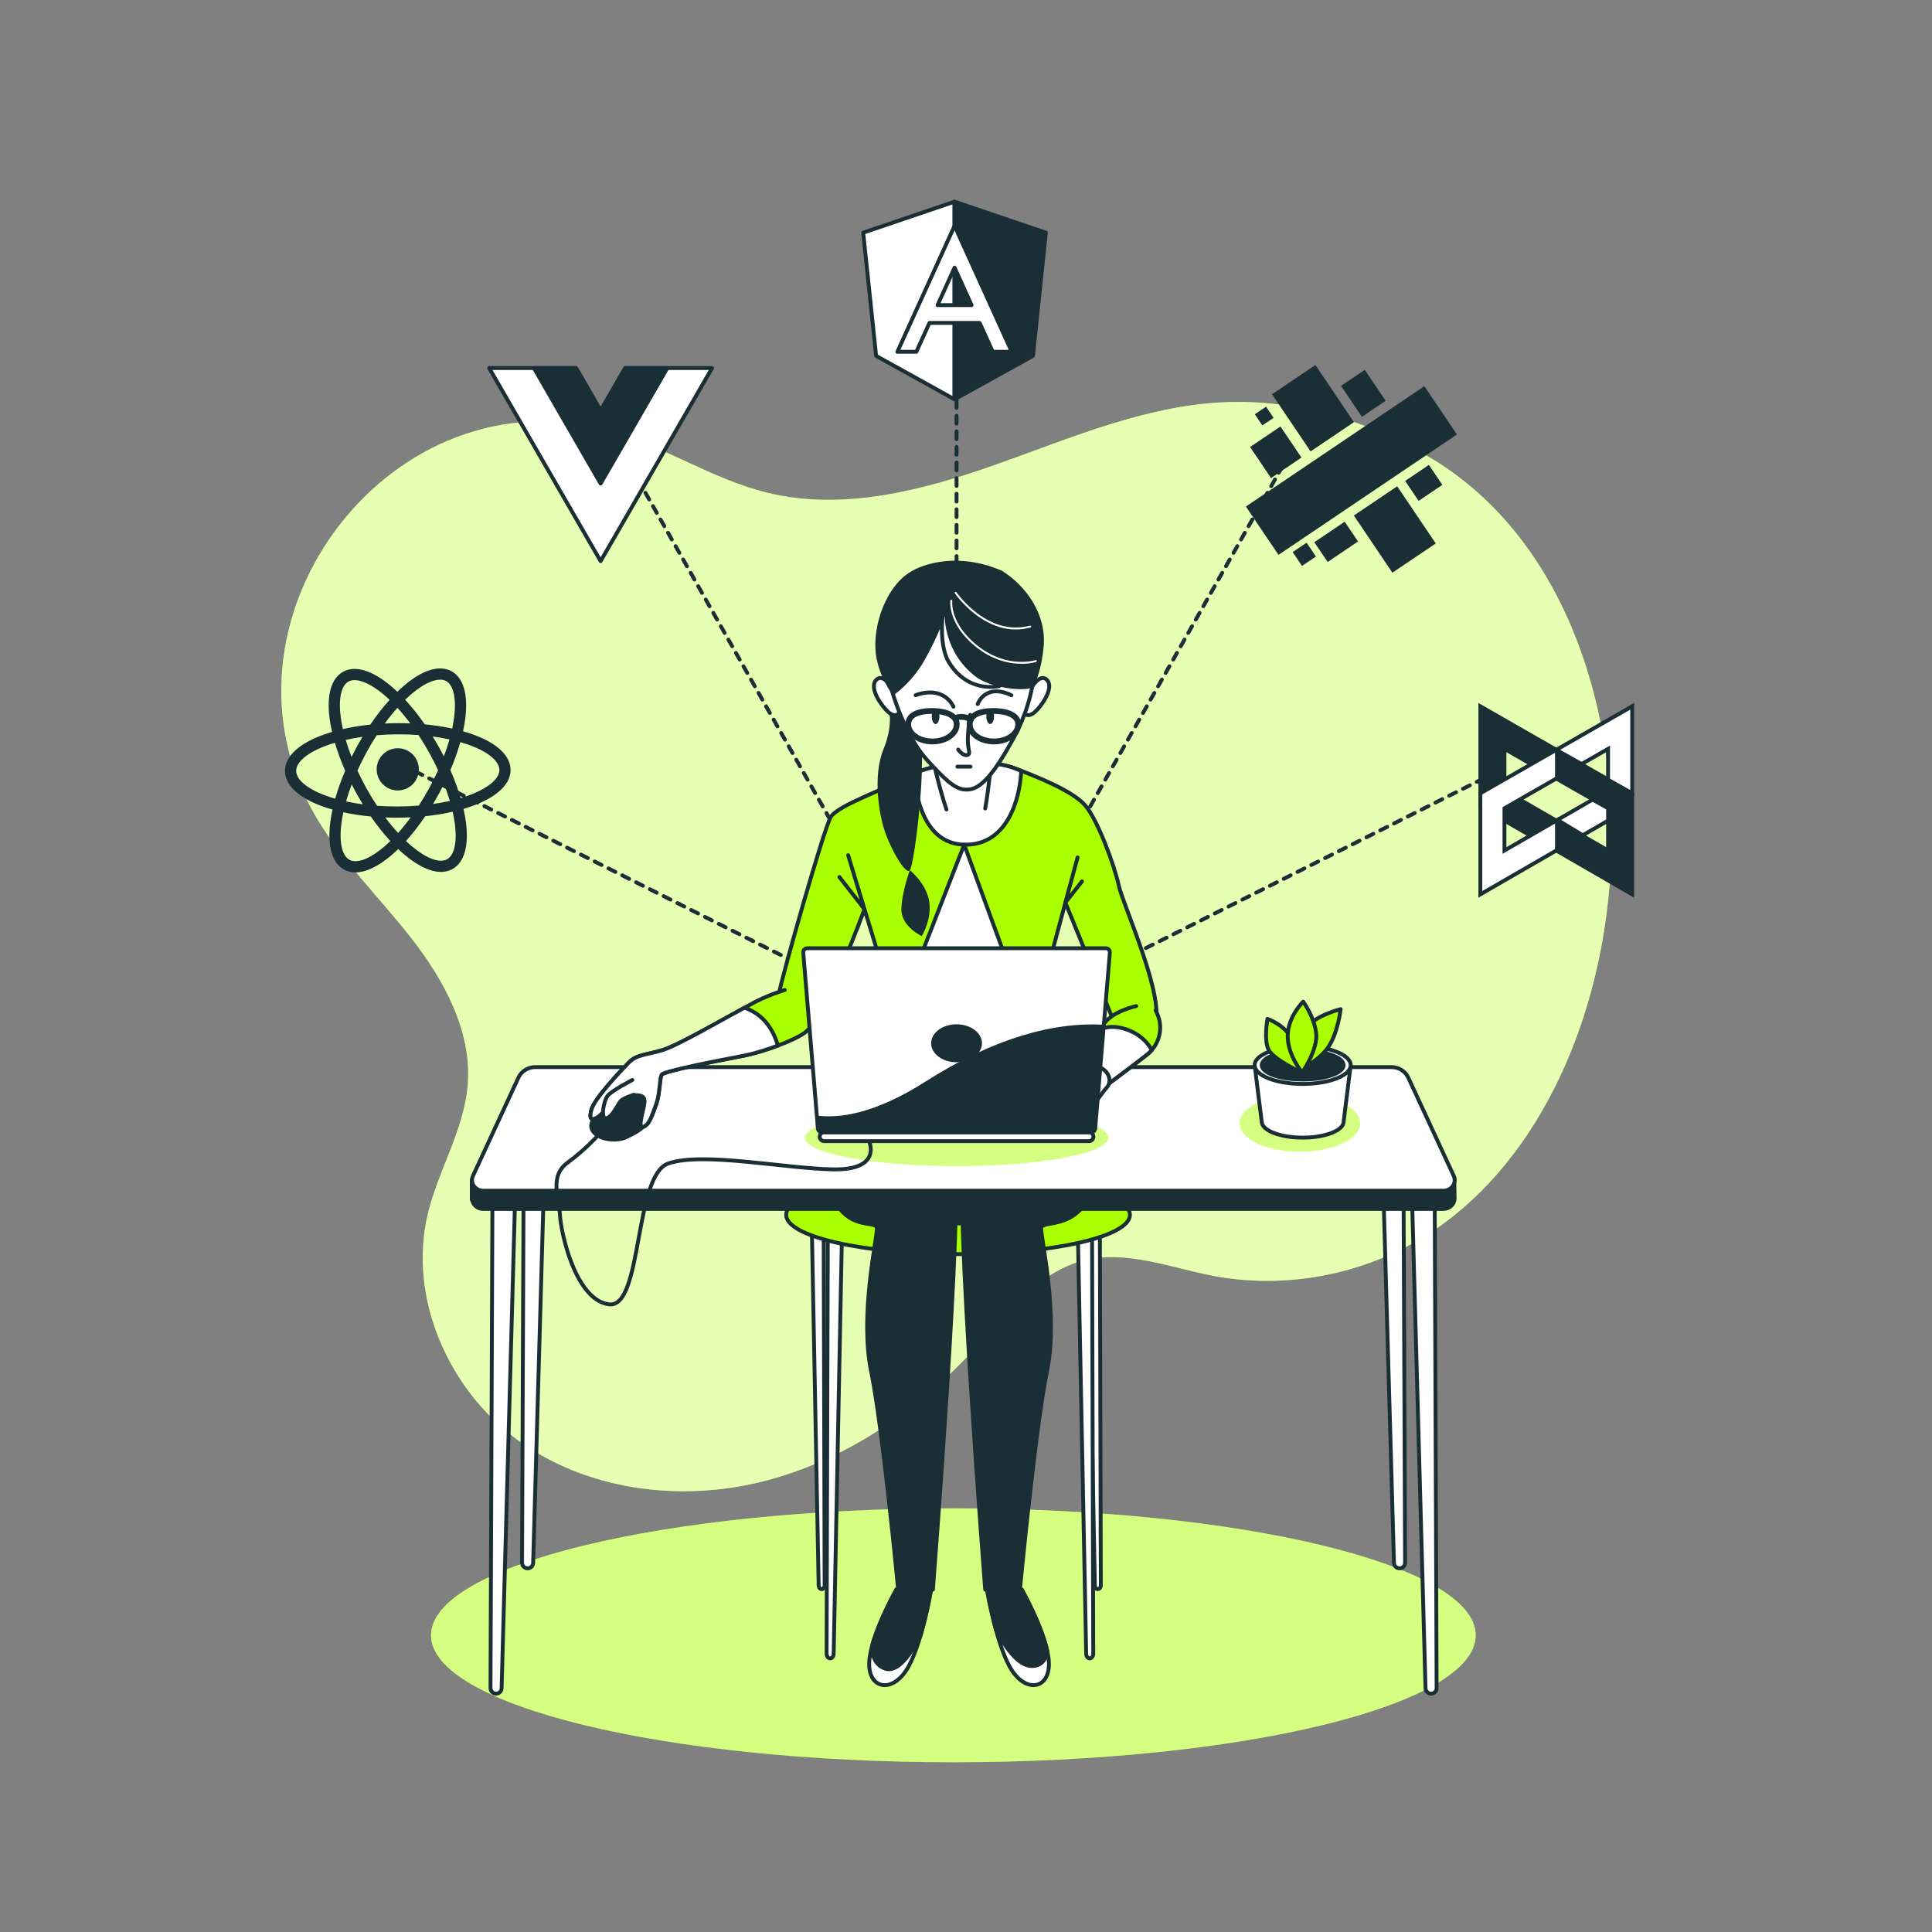<?xml version="1.0" encoding="UTF-8" standalone="no"?>
<svg
   xmlns:dc="http://purl.org/dc/elements/1.1/"
   xmlns:cc="http://creativecommons.org/ns#"
   xmlns:rdf="http://www.w3.org/1999/02/22-rdf-syntax-ns#"
   xmlns:svg="http://www.w3.org/2000/svg"
   xmlns="http://www.w3.org/2000/svg"
   xmlns:sodipodi="http://sodipodi.sourceforge.net/DTD/sodipodi-0.dtd"
   xmlns:inkscape="http://www.inkscape.org/namespaces/inkscape"
   version="1.1"
   id="svg2"
   xml:space="preserve"
   width="666.667"
   height="666.667"
   viewBox="0 0 666.667 666.667"
   sodipodi:docname="3180753.ai"><rect x="0" y="0" width="666.667" height="666.667" fill="#808080" stroke="none"/><defs
     id="defs6"><clipPath
       clipPathUnits="userSpaceOnUse"
       id="clipPath18"><path
         d="M 0,500 H 500 V 0 H 0 Z"
         id="path16" /></clipPath><clipPath
       clipPathUnits="userSpaceOnUse"
       id="clipPath30"><path
         d="M 72.819,396.08 H 417.181 V 114.1 H 72.819 Z"
         id="path28" /></clipPath><clipPath
       clipPathUnits="userSpaceOnUse"
       id="clipPath46"><path
         d="M 0,500 H 500 V 0 H 0 Z"
         id="path44" /></clipPath><clipPath
       clipPathUnits="userSpaceOnUse"
       id="clipPath58"><path
         d="M 111.584,109.676 H 382.005 V 43.943 H 111.584 Z"
         id="path56" /></clipPath><clipPath
       clipPathUnits="userSpaceOnUse"
       id="clipPath126"><path
         d="M 0,500 H 500 V 0 H 0 Z"
         id="path124" /></clipPath><clipPath
       clipPathUnits="userSpaceOnUse"
       id="clipPath454"><path
         d="m 208.403,212.975 h 78.465 v -14.679 h -78.465 z"
         id="path452" /></clipPath><clipPath
       clipPathUnits="userSpaceOnUse"
       id="clipPath598"><path
         d="M 0,500 H 500 V 0 H 0 Z"
         id="path596" /></clipPath><clipPath
       clipPathUnits="userSpaceOnUse"
       id="clipPath614"><path
         d="M 0,500 H 500 V 0 H 0 Z"
         id="path612" /></clipPath><clipPath
       clipPathUnits="userSpaceOnUse"
       id="clipPath626"><path
         d="m 320.902,216.702 h 31.152 v -14.679 h -31.152 z"
         id="path624" /></clipPath></defs><sodipodi:namedview
     pagecolor="#ffffff"
     bordercolor="#666666"
     borderopacity="1"
     objecttolerance="10"
     gridtolerance="10"
     guidetolerance="10"
     inkscape:pageopacity="0"
     inkscape:pageshadow="2"
     inkscape:window-width="640"
     inkscape:window-height="480"
     id="namedview4" /><g
     id="g10"
     inkscape:groupmode="layer"
     inkscape:label="3180753"
     transform="matrix(1.333,0,0,-1.333,0,666.667)"><g
       id="g12"><g
         id="g14"
         clip-path="url(#clipPath18)"><g
           id="g20"
           transform="translate(417.074,277.938)"><path
             d="m 0,0 c 1.531,41.416 -13.354,83.335 -46.152,103.29 -16.196,9.853 -35.125,15.618 -54.063,14.77 -20.315,-0.91 -39.447,-9.179 -58.61,-15.981 -19.164,-6.804 -39.906,-12.274 -59.657,-7.434 -14.294,3.502 -26.865,12.151 -41.043,16.095 -55.67,15.486 -104.176,-47.722 -76.917,-97.937 6.69,-12.324 17.013,-22.203 25.666,-33.238 8.653,-11.033 15.94,-24.345 14.776,-38.318 -0.964,-11.566 -7.562,-21.872 -10.29,-33.153 -5.224,-21.605 5.133,-45.378 23.043,-58.542 17.911,-13.163 42.071,-16.272 63.629,-10.858 21.558,5.414 40.594,18.681 55.569,35.107 8.018,8.793 15.832,19.076 27.351,22.064 11.044,2.864 22.439,-1.793 33.645,-3.934 20.65,-3.945 42.858,1.107 59.769,13.595 C -16.18,-74.458 -1.384,-37.435 0,0"
             style="fill:#aaff00;fill-opacity:1;fill-rule:nonzero;stroke:none"
             id="path22" /></g><g
           id="g24"><g
             id="g26" /><g
             id="g38"><g
               clip-path="url(#clipPath30)"
               opacity="0.7"
               id="g36"><g
                 transform="translate(417.074,277.938)"
                 id="g34"><path
                   d="m 0,0 c 1.531,41.416 -13.354,83.335 -46.152,103.29 -16.196,9.853 -35.125,15.618 -54.063,14.77 -20.315,-0.91 -39.447,-9.179 -58.61,-15.981 -19.164,-6.804 -39.906,-12.274 -59.657,-7.434 -14.294,3.502 -26.865,12.151 -41.043,16.095 -55.67,15.486 -104.176,-47.722 -76.917,-97.937 6.69,-12.324 17.013,-22.203 25.666,-33.238 8.653,-11.033 15.94,-24.345 14.776,-38.318 -0.964,-11.566 -7.562,-21.872 -10.29,-33.153 -5.224,-21.605 5.133,-45.378 23.043,-58.542 17.911,-13.163 42.071,-16.272 63.629,-10.858 21.558,5.414 40.594,18.681 55.569,35.107 8.018,8.793 15.832,19.076 27.351,22.064 11.044,2.864 22.439,-1.793 33.645,-3.934 20.65,-3.945 42.858,1.107 59.769,13.595 C -16.18,-74.458 -1.384,-37.435 0,0"
                   style="fill:#ffffff;fill-opacity:1;fill-rule:nonzero;stroke:none"
                   id="path32" /></g></g></g></g></g></g><g
       id="g40"><g
         id="g42"
         clip-path="url(#clipPath46)"><g
           id="g48"
           transform="translate(382.005,76.81)"><path
             d="m 0,0 c 0,-18.152 -60.536,-32.867 -135.21,-32.867 -74.675,0 -135.211,14.715 -135.211,32.867 0,18.151 60.536,32.866 135.211,32.866 C -60.536,32.866 0,18.151 0,0"
             style="fill:#aaff00;fill-opacity:1;fill-rule:nonzero;stroke:none"
             id="path50" /></g><g
           id="g52"><g
             id="g54" /><g
             id="g66"><g
               clip-path="url(#clipPath58)"
               opacity="0.5"
               id="g64"><g
                 transform="translate(382.005,76.81)"
                 id="g62"><path
                   d="m 0,0 c 0,-18.152 -60.536,-32.867 -135.21,-32.867 -74.675,0 -135.211,14.715 -135.211,32.867 0,18.151 60.536,32.866 135.211,32.866 C -60.536,32.866 0,18.151 0,0"
                   style="fill:#ffffff;fill-opacity:1;fill-rule:nonzero;stroke:none"
                   id="path60" /></g></g></g></g></g></g><g
       id="g68"
       transform="translate(108.433,299.969)"><path
         d="M 0,0 0.894,-0.449"
         style="fill:none;stroke:#1a2e35;stroke-width:1;stroke-linecap:round;stroke-linejoin:round;stroke-miterlimit:4;stroke-dasharray:none;stroke-opacity:1"
         id="path70" /></g><g
       id="g72"
       transform="translate(111.111,298.625)"><path
         d="M 0,0 134.72,-67.67"
         style="fill:none;stroke:#1a2e35;stroke-width:1;stroke-linecap:round;stroke-linejoin:round;stroke-miterlimit:4;stroke-dasharray:1.997, 1.997;stroke-dashoffset:0;stroke-opacity:1"
         id="path74" /></g><g
       id="g76"
       transform="translate(246.723,230.506)"><path
         d="M 0,0 0.894,-0.449 0.402,0.422"
         style="fill:none;stroke:#1a2e35;stroke-width:1;stroke-linecap:round;stroke-linejoin:round;stroke-miterlimit:4;stroke-dasharray:none;stroke-opacity:1"
         id="path78" /></g><g
       id="g80"
       transform="translate(246.148,232.654)"><path
         d="M 0,0 -83.448,147.652"
         style="fill:none;stroke:#1a2e35;stroke-width:1;stroke-linecap:round;stroke-linejoin:round;stroke-miterlimit:4;stroke-dasharray:1.984, 1.984;stroke-dashoffset:0;stroke-opacity:1"
         id="path82" /></g><g
       id="g84"
       transform="translate(162.212,381.17)"><path
         d="M 0,0 -0.492,0.871"
         style="fill:none;stroke:#1a2e35;stroke-width:1;stroke-linecap:round;stroke-linejoin:round;stroke-miterlimit:4;stroke-dasharray:none;stroke-opacity:1"
         id="path86" /></g><g
       id="g88"
       transform="translate(386.746,299.969)"><path
         d="M 0,0 -0.895,-0.449"
         style="fill:none;stroke:#1a2e35;stroke-width:1;stroke-linecap:round;stroke-linejoin:round;stroke-miterlimit:4;stroke-dasharray:none;stroke-opacity:1"
         id="path90" /></g><g
       id="g92"
       transform="translate(384.067,298.625)"><path
         d="M 0,0 -134.72,-67.67"
         style="fill:none;stroke:#1a2e35;stroke-width:1;stroke-linecap:round;stroke-linejoin:round;stroke-miterlimit:4;stroke-dasharray:1.997, 1.997;stroke-dashoffset:0;stroke-opacity:1"
         id="path94" /></g><g
       id="g96"
       transform="translate(248.456,230.506)"><path
         d="m 0,0 -0.894,-0.449 0.493,0.871"
         style="fill:none;stroke:#1a2e35;stroke-width:1;stroke-linecap:round;stroke-linejoin:round;stroke-miterlimit:4;stroke-dasharray:none;stroke-opacity:1"
         id="path98" /></g><g
       id="g100"
       transform="translate(249.03,232.654)"><path
         d="M 0,0 83.449,147.652"
         style="fill:none;stroke:#1a2e35;stroke-width:1;stroke-linecap:round;stroke-linejoin:round;stroke-miterlimit:4;stroke-dasharray:1.984, 1.984;stroke-dashoffset:0;stroke-opacity:1"
         id="path102" /></g><g
       id="g104"
       transform="translate(332.966,381.17)"><path
         d="M 0,0 0.492,0.871"
         style="fill:none;stroke:#1a2e35;stroke-width:1;stroke-linecap:round;stroke-linejoin:round;stroke-miterlimit:4;stroke-dasharray:none;stroke-opacity:1"
         id="path106" /></g><g
       id="g108"
       transform="translate(247.616,230.057)"><path
         d="M 0,0 V 1"
         style="fill:none;stroke:#1a2e35;stroke-width:1;stroke-linecap:round;stroke-linejoin:round;stroke-miterlimit:4;stroke-dasharray:none;stroke-opacity:1"
         id="path110" /></g><g
       id="g112"
       transform="translate(247.616,233.075)"><path
         d="M 0,0 V 176.567"
         style="fill:none;stroke:#1a2e35;stroke-width:1;stroke-linecap:round;stroke-linejoin:round;stroke-miterlimit:4;stroke-dasharray:2.018, 2.018;stroke-dashoffset:0;stroke-opacity:1"
         id="path114" /></g><g
       id="g116"
       transform="translate(247.616,410.651)"><path
         d="M 0,0 V 1"
         style="fill:none;stroke:#1a2e35;stroke-width:1;stroke-linecap:round;stroke-linejoin:round;stroke-miterlimit:4;stroke-dasharray:none;stroke-opacity:1"
         id="path118" /></g><g
       id="g120"><g
         id="g122"
         clip-path="url(#clipPath126)"><g
           id="g128"
           transform="translate(214.292,183.264)"><path
             d="m 0,0 -0.313,-111.244 c -0.003,-0.654 0.407,-1.188 0.914,-1.188 0.492,0 0.896,0.505 0.913,1.142 L 3.71,-0.137 Z"
             style="fill:#ffffff;fill-opacity:1;fill-rule:nonzero;stroke:none"
             id="path130" /></g><g
           id="g132"
           transform="translate(214.292,183.264)"><path
             d="m 0,0 -0.313,-111.244 c -0.003,-0.654 0.407,-1.188 0.914,-1.188 0.492,0 0.896,0.505 0.913,1.142 L 3.71,-0.137 Z"
             style="fill:none;stroke:#1a2e35;stroke-width:1;stroke-linecap:round;stroke-linejoin:round;stroke-miterlimit:10;stroke-dasharray:none;stroke-opacity:1"
             id="path134" /></g><g
           id="g136"
           transform="translate(284.702,186.841)"><path
             d="m 0,0 0.265,-97.083 c 0.002,-0.553 -0.344,-1.003 -0.773,-1.003 -0.416,0 -0.757,0.426 -0.771,0.964 l -1.855,97.007 z"
             style="fill:#ffffff;fill-opacity:1;fill-rule:nonzero;stroke:none"
             id="path138" /></g><g
           id="g140"
           transform="translate(284.702,186.841)"><path
             d="m 0,0 0.265,-97.083 c 0.002,-0.553 -0.344,-1.003 -0.773,-1.003 -0.416,0 -0.757,0.426 -0.771,0.964 l -1.855,97.007 z"
             style="fill:none;stroke:#1a2e35;stroke-width:1;stroke-linecap:round;stroke-linejoin:round;stroke-miterlimit:10;stroke-dasharray:none;stroke-opacity:1"
             id="path142" /></g><g
           id="g144"
           transform="translate(213.202,186.841)"><path
             d="m 0,0 0.265,-97.083 c 0.002,-0.553 -0.345,-1.003 -0.772,-1.003 -0.416,0 -0.758,0.426 -0.772,0.964 l -1.855,97.007 z"
             style="fill:#ffffff;fill-opacity:1;fill-rule:nonzero;stroke:none"
             id="path146" /></g><g
           id="g148"
           transform="translate(213.202,186.841)"><path
             d="m 0,0 0.265,-97.083 c 0.002,-0.553 -0.345,-1.003 -0.772,-1.003 -0.416,0 -0.758,0.426 -0.772,0.964 l -1.855,97.007 z"
             style="fill:none;stroke:#1a2e35;stroke-width:1;stroke-linecap:round;stroke-linejoin:round;stroke-miterlimit:10;stroke-dasharray:none;stroke-opacity:1"
             id="path150" /></g><g
           id="g152"
           transform="translate(282.688,183.264)"><path
             d="m 0,0 0.313,-111.244 c 0.003,-0.654 -0.407,-1.188 -0.914,-1.188 -0.492,0 -0.896,0.505 -0.913,1.142 L -3.71,-0.137 Z"
             style="fill:#ffffff;fill-opacity:1;fill-rule:nonzero;stroke:none"
             id="path154" /></g><g
           id="g156"
           transform="translate(282.688,183.264)"><path
             d="m 0,0 0.313,-111.244 c 0.003,-0.654 -0.407,-1.188 -0.914,-1.188 -0.492,0 -0.896,0.505 -0.913,1.142 L -3.71,-0.137 Z"
             style="fill:none;stroke:#1a2e35;stroke-width:1;stroke-linecap:round;stroke-linejoin:round;stroke-miterlimit:10;stroke-dasharray:none;stroke-opacity:1"
             id="path158" /></g><g
           id="g160"
           transform="translate(292.5,185.641)"><path
             d="M 0,0 C 0,-5.615 -19.923,-10.167 -44.5,-10.167 -69.077,-10.167 -89,-5.615 -89,0 -89,5.614 -69.077,10.166 -44.5,10.166 -19.923,10.166 0,5.614 0,0"
             style="fill:#aaff00;fill-opacity:1;fill-rule:nonzero;stroke:none"
             id="path162" /></g><g
           id="g164"
           transform="translate(292.5,185.641)"><path
             d="M 0,0 C 0,-5.615 -19.923,-10.167 -44.5,-10.167 -69.077,-10.167 -89,-5.615 -89,0 -89,5.614 -69.077,10.166 -44.5,10.166 -19.923,10.166 0,5.614 0,0 Z"
             style="fill:none;stroke:#1a2e35;stroke-width:1;stroke-linecap:round;stroke-linejoin:round;stroke-miterlimit:10;stroke-dasharray:none;stroke-opacity:1"
             id="path166" /></g><g
           id="g168"
           transform="translate(222.5,227.141)"><path
             d="m 0,0 c 0,0 -9.5,-14.5 -9.5,-23.5 0,-9 6,-16.5 10.5,-19 4.5,-2.5 50.5,-0.5 50.5,-0.5 0,0 12.5,7.5 11,20 C 61.249,-12.575 53,-0.5 53,-0.5 Z"
             style="fill:#1a2e35;fill-opacity:1;fill-rule:nonzero;stroke:none"
             id="path170" /></g><g
           id="g172"
           transform="translate(222.5,227.141)"><path
             d="m 0,0 c 0,0 -9.5,-14.5 -9.5,-23.5 0,-9 6,-16.5 10.5,-19 4.5,-2.5 50.5,-0.5 50.5,-0.5 0,0 12.5,7.5 11,20 C 61.249,-12.575 53,-0.5 53,-0.5 Z"
             style="fill:none;stroke:#1a2e35;stroke-width:1;stroke-linecap:round;stroke-linejoin:round;stroke-miterlimit:10;stroke-dasharray:none;stroke-opacity:1"
             id="path174" /></g><g
           id="g176"
           transform="translate(241.029,88.641)"><path
             d="m 0,0 c 0,0 -2.5,-15 -6.5,-21 -4,-6 -10,-4.5 -9.5,2.5 0.5,7 7,18.5 7,18.5 z"
             style="fill:#ffffff;fill-opacity:1;fill-rule:nonzero;stroke:none"
             id="path178" /></g><g
           id="g180"
           transform="translate(241.029,88.641)"><path
             d="m 0,0 c 0,0 -2.5,-15 -6.5,-21 -4,-6 -10,-4.5 -9.5,2.5 0.5,7 7,18.5 7,18.5 z"
             style="fill:none;stroke:#1a2e35;stroke-width:1;stroke-linecap:round;stroke-linejoin:round;stroke-miterlimit:10;stroke-dasharray:none;stroke-opacity:1"
             id="path182" /></g><g
           id="g184"
           transform="translate(225.731,73.966)"><path
             d="m 0,0 c 0.021,-2.347 0.723,-4.837 3.363,-5.769 3.364,-1.187 6.725,3.89 9.135,8.336 1.779,5.987 2.801,12.108 2.801,12.108 h -9 C 6.299,14.675 1.798,6.708 0,0"
             style="fill:#1a2e35;fill-opacity:1;fill-rule:nonzero;stroke:none"
             id="path186" /></g><g
           id="g188"
           transform="translate(225.731,73.966)"><path
             d="m 0,0 c 0.021,-2.347 0.723,-4.837 3.363,-5.769 3.364,-1.187 6.725,3.89 9.135,8.336 1.779,5.987 2.801,12.108 2.801,12.108 h -9 C 6.299,14.675 1.798,6.708 0,0 Z"
             style="fill:none;stroke:#1a2e35;stroke-width:1;stroke-linecap:round;stroke-linejoin:round;stroke-miterlimit:10;stroke-dasharray:none;stroke-opacity:1"
             id="path190" /></g><g
           id="g192"
           transform="translate(235,212.641)"><path
             d="M 0,0 C 0,0 9.5,-6 12,-13.5 14.5,-21 6.5,-124 6.5,-124 h -9 c 0,0 -4,42 -7,56.5 -3,14.5 1.5,34 1.5,37 0,3 -13,-3.5 -14,21.5"
             style="fill:#1a2e35;fill-opacity:1;fill-rule:nonzero;stroke:#1a2e35;stroke-width:1;stroke-linecap:round;stroke-linejoin:round;stroke-miterlimit:10;stroke-dasharray:none;stroke-opacity:1"
             id="path194" /></g><g
           id="g196"
           transform="translate(255.5,88.641)"><path
             d="m 0,0 c 0,0 2.5,-15 6.5,-21 4,-6 10,-4.5 9.5,2.5 C 15.5,-11.5 9,0 9,0 Z"
             style="fill:#ffffff;fill-opacity:1;fill-rule:nonzero;stroke:none"
             id="path198" /></g><g
           id="g200"
           transform="translate(255.5,88.641)"><path
             d="m 0,0 c 0,0 2.5,-15 6.5,-21 4,-6 10,-4.5 9.5,2.5 C 15.5,-11.5 9,0 9,0 Z"
             style="fill:none;stroke:#1a2e35;stroke-width:1;stroke-linecap:round;stroke-linejoin:round;stroke-miterlimit:10;stroke-dasharray:none;stroke-opacity:1"
             id="path202" /></g><g
           id="g204"
           transform="translate(267.102,68.847)"><path
             d="m 0,0 c 2.469,0 3.584,1.612 4.037,3.711 -1.475,6.943 -6.639,16.083 -6.639,16.083 h -9 c 0,0 0.843,-5.048 2.33,-10.457 C -6.987,5.046 -3.549,0 0,0"
             style="fill:#1a2e35;fill-opacity:1;fill-rule:nonzero;stroke:none"
             id="path206" /></g><g
           id="g208"
           transform="translate(267.102,68.847)"><path
             d="m 0,0 c 2.469,0 3.584,1.612 4.037,3.711 -1.475,6.943 -6.639,16.083 -6.639,16.083 h -9 c 0,0 0.843,-5.048 2.33,-10.457 C -6.987,5.046 -3.549,0 0,0 Z"
             style="fill:none;stroke:#1a2e35;stroke-width:1;stroke-linecap:round;stroke-linejoin:round;stroke-miterlimit:10;stroke-dasharray:none;stroke-opacity:1"
             id="path210" /></g><g
           id="g212"
           transform="translate(261.529,212.641)"><path
             d="M 0,0 C 0,0 -9.5,-6 -12,-13.5 -14.5,-21 -6.5,-124 -6.5,-124 h 9 c 0,0 4,42 7,56.5 3,14.5 -1.5,34 -1.5,37 0,3 14.471,-3 15.471,22"
             style="fill:#1a2e35;fill-opacity:1;fill-rule:nonzero;stroke:#1a2e35;stroke-width:1;stroke-linecap:round;stroke-linejoin:round;stroke-miterlimit:10;stroke-dasharray:none;stroke-opacity:1"
             id="path214" /></g><g
           id="g216"
           transform="translate(135.632,216.807)"><path
             d="m 0,0 -0.493,-121.222 c -0.004,-0.797 0.641,-1.444 1.437,-1.444 0.775,0 1.41,0.613 1.437,1.388 L 5.833,-0.166 Z"
             style="fill:#ffffff;fill-opacity:1;fill-rule:nonzero;stroke:none"
             id="path218" /></g><g
           id="g220"
           transform="translate(135.632,216.807)"><path
             d="m 0,0 -0.493,-121.222 c -0.004,-0.797 0.641,-1.444 1.437,-1.444 0.775,0 1.41,0.613 1.437,1.388 L 5.833,-0.166 Z"
             style="fill:none;stroke:#1a2e35;stroke-width:1;stroke-linecap:round;stroke-linejoin:round;stroke-miterlimit:10;stroke-dasharray:none;stroke-opacity:1"
             id="path222" /></g><g
           id="g224"
           transform="translate(127.466,188.474)"><path
             d="m 0,0 -0.493,-125.333 c -0.004,-0.797 0.641,-1.444 1.437,-1.444 0.775,0 1.41,0.613 1.437,1.387 L 5.833,-0.167 Z"
             style="fill:#ffffff;fill-opacity:1;fill-rule:nonzero;stroke:none"
             id="path226" /></g><g
           id="g228"
           transform="translate(127.466,188.474)"><path
             d="m 0,0 -0.493,-125.333 c -0.004,-0.797 0.641,-1.444 1.437,-1.444 0.775,0 1.41,0.613 1.437,1.387 L 5.833,-0.167 Z"
             style="fill:none;stroke:#1a2e35;stroke-width:1;stroke-linecap:round;stroke-linejoin:round;stroke-miterlimit:10;stroke-dasharray:none;stroke-opacity:1"
             id="path230" /></g><g
           id="g232"
           transform="translate(363.231,216.807)"><path
             d="m 0,0 0.493,-121.222 c 0.004,-0.797 -0.64,-1.444 -1.437,-1.444 -0.775,0 -1.41,0.613 -1.437,1.388 L -5.833,-0.166 Z"
             style="fill:#ffffff;fill-opacity:1;fill-rule:nonzero;stroke:none"
             id="path234" /></g><g
           id="g236"
           transform="translate(363.231,216.807)"><path
             d="m 0,0 0.493,-121.222 c 0.004,-0.797 -0.64,-1.444 -1.437,-1.444 -0.775,0 -1.41,0.613 -1.437,1.388 L -5.833,-0.166 Z"
             style="fill:none;stroke:#1a2e35;stroke-width:1;stroke-linecap:round;stroke-linejoin:round;stroke-miterlimit:10;stroke-dasharray:none;stroke-opacity:1"
             id="path238" /></g><g
           id="g240"
           transform="translate(371.398,188.474)"><path
             d="m 0,0 0.493,-125.333 c 0.004,-0.797 -0.64,-1.444 -1.437,-1.444 -0.775,0 -1.41,0.613 -1.437,1.387 L -5.833,-0.167 Z"
             style="fill:#ffffff;fill-opacity:1;fill-rule:nonzero;stroke:none"
             id="path242" /></g><g
           id="g244"
           transform="translate(371.398,188.474)"><path
             d="m 0,0 0.493,-125.333 c 0.004,-0.797 -0.64,-1.444 -1.437,-1.444 -0.775,0 -1.41,0.613 -1.437,1.387 L -5.833,-0.167 Z"
             style="fill:none;stroke:#1a2e35;stroke-width:1;stroke-linecap:round;stroke-linejoin:round;stroke-miterlimit:10;stroke-dasharray:none;stroke-opacity:1"
             id="path246" /></g><g
           id="g248"
           transform="translate(376.464,195.251)"><path
             d="m 0,0 -3.603,3.243 -8.316,17.973 c -0.762,1.646 -2.476,2.709 -4.367,2.709 h -221.602 c -1.892,0 -3.606,-1.063 -4.368,-2.709 l -10.372,-22.415 -1.706,0.628 v -5.13 l 0.084,0.065 c 0.161,-1.318 1.324,-2.439 2.87,-2.439 H -2.794 c 1.628,0 2.82,1.243 2.875,2.651 z"
             style="fill:#1a2e35;fill-opacity:1;fill-rule:nonzero;stroke:none"
             id="path250" /></g><g
           id="g252"
           transform="translate(376.464,195.251)"><path
             d="m 0,0 -3.603,3.243 -8.316,17.973 c -0.762,1.646 -2.476,2.709 -4.367,2.709 h -221.602 c -1.892,0 -3.606,-1.063 -4.368,-2.709 l -10.372,-22.415 -1.706,0.628 v -5.13 l 0.084,0.065 c 0.161,-1.318 1.324,-2.439 2.87,-2.439 H -2.794 c 1.628,0 2.82,1.243 2.875,2.651 z"
             style="fill:none;stroke:#1a2e35;stroke-width:1;stroke-linecap:round;stroke-linejoin:round;stroke-miterlimit:10;stroke-dasharray:none;stroke-opacity:1"
             id="path254" /></g><g
           id="g256"
           transform="translate(373.67,191.891)"><path
             d="m 0,0 h -248.586 c -2.087,0 -3.486,2.039 -2.646,3.855 l 11.77,25.435 c 0.762,1.647 2.476,2.71 4.368,2.71 h 221.602 c 1.891,0 3.605,-1.063 4.367,-2.71 L 2.646,3.855 C 3.485,2.039 2.087,0 0,0"
             style="fill:#ffffff;fill-opacity:1;fill-rule:nonzero;stroke:none"
             id="path258" /></g><g
           id="g260"
           transform="translate(373.67,191.891)"><path
             d="m 0,0 h -248.586 c -2.087,0 -3.486,2.039 -2.646,3.855 l 11.77,25.435 c 0.762,1.647 2.476,2.71 4.368,2.71 h 221.602 c 1.891,0 3.605,-1.063 4.367,-2.71 L 2.646,3.855 C 3.485,2.039 2.087,0 0,0 Z"
             style="fill:none;stroke:#1a2e35;stroke-width:1;stroke-linecap:round;stroke-linejoin:round;stroke-miterlimit:10;stroke-dasharray:none;stroke-opacity:1"
             id="path262" /></g><g
           id="g264"
           transform="translate(244.871,302.252)"><path
             d="m 0,0 c 0,0 -7.637,-1.363 -11.274,-3.747 -3.637,-2.385 -16.729,-6.813 -18.547,-9.879 -1.819,-3.066 -13.093,-42.922 -13.456,-45.988 -0.364,-3.066 3.273,-6.132 7.637,-6.132 4.364,0 14.547,28.274 14.547,28.274 l 4.364,-14.307 -10.228,-29.977 h 61.593 l -7.724,30.999 4.001,14.988 13.456,-33.043 c 0,0 5.818,-5.791 9.455,0.682 3.636,6.472 -8.001,31.68 -9.092,36.79 -1.091,5.11 -5.455,17.032 -8.729,20.78 C 32.731,-6.813 23.275,-3.066 17.82,-1.022 12.365,1.022 5.819,0.34 0,0"
             style="fill:#aaff00;fill-opacity:1;fill-rule:nonzero;stroke:none"
             id="path266" /></g><g
           id="g268"
           transform="translate(244.871,302.252)"><path
             d="m 0,0 c 0,0 -7.637,-1.363 -11.274,-3.747 -3.637,-2.385 -16.729,-6.813 -18.547,-9.879 -1.819,-3.066 -13.093,-42.922 -13.456,-45.988 -0.364,-3.066 3.273,-6.132 7.637,-6.132 4.364,0 14.547,28.274 14.547,28.274 l 4.364,-14.307 -10.228,-29.977 h 61.593 l -7.724,30.999 4.001,14.988 13.456,-33.043 c 0,0 5.818,-5.791 9.455,0.682 3.636,6.472 -8.001,31.68 -9.092,36.79 -1.091,5.11 -5.455,17.032 -8.729,20.78 C 32.731,-6.813 23.275,-3.066 17.82,-1.022 12.365,1.022 5.819,0.34 0,0 Z"
             style="fill:none;stroke:#1a2e35;stroke-width:1;stroke-linecap:round;stroke-linejoin:round;stroke-miterlimit:10;stroke-dasharray:none;stroke-opacity:1"
             id="path270" /></g><g
           id="g272"
           transform="translate(278.953,278.185)"><path
             d="m 0,0 -3.17,-11.701 4.302,5.478"
             style="fill:none;stroke:#1a2e35;stroke-width:1;stroke-linecap:round;stroke-linejoin:round;stroke-miterlimit:10;stroke-dasharray:none;stroke-opacity:1"
             id="path274" /></g><g
           id="g276"
           transform="translate(219.552,278.75)"><path
             d="m 0,0 4.225,-13.97 -6.488,8.313"
             style="fill:none;stroke:#1a2e35;stroke-width:1;stroke-linecap:round;stroke-linejoin:round;stroke-miterlimit:10;stroke-dasharray:none;stroke-opacity:1"
             id="path278" /></g><g
           id="g280"
           transform="translate(249.598,281.473)"><path
             d="m 0,0 c 11.011,-0.271 14.398,11.538 14.772,19.12 -0.588,0.226 -1.156,0.442 -1.68,0.638 -5.455,2.044 -12.001,1.363 -17.82,1.022 0,0 -4.524,-0.808 -8.266,-2.268 C -12.563,12.485 -10.406,0.256 0,0"
             style="fill:#ffffff;fill-opacity:1;fill-rule:nonzero;stroke:none"
             id="path282" /></g><g
           id="g284"
           transform="translate(249.598,281.473)"><path
             d="m 0,0 c 11.011,-0.271 14.398,11.538 14.772,19.12 -0.588,0.226 -1.156,0.442 -1.68,0.638 -5.455,2.044 -12.001,1.363 -17.82,1.022 0,0 -4.524,-0.808 -8.266,-2.268 C -12.563,12.485 -10.406,0.256 0,0 Z"
             style="fill:none;stroke:#1a2e35;stroke-width:1;stroke-linecap:round;stroke-linejoin:round;stroke-miterlimit:10;stroke-dasharray:none;stroke-opacity:1"
             id="path286" /></g><g
           id="g288"
           transform="translate(249.598,281.473)"><path
             d="M 0,0 -23.639,-60.636 H 22.184 Z"
             style="fill:#ffffff;fill-opacity:1;fill-rule:nonzero;stroke:none"
             id="path290" /></g><g
           id="g292"
           transform="translate(249.598,281.473)"><path
             d="M 0,0 -23.639,-60.636 H 22.184 Z"
             style="fill:none;stroke:#1a2e35;stroke-width:1;stroke-linecap:round;stroke-linejoin:round;stroke-miterlimit:10;stroke-dasharray:none;stroke-opacity:1"
             id="path294" /></g><g
           id="g296"
           transform="translate(294.133,239.685)"><path
             d="m 0,0 c 0,0 -6.437,-1.34 -8.583,-4.913 -2.146,-3.573 -4.768,-8.933 -7.391,-12.06 l 7.629,-4.019 c 0,0 8.107,6.029 11.206,8.486 3.1,2.456 4.53,7.147 2.146,11.39"
             style="fill:#aaff00;fill-opacity:1;fill-rule:nonzero;stroke:#1a2e35;stroke-width:1;stroke-linecap:round;stroke-linejoin:round;stroke-miterlimit:10;stroke-dasharray:none;stroke-opacity:1"
             id="path298" /></g><g
           id="g300"
           transform="translate(292.702,233.209)"><path
             d="m 0,0 c -3.632,1.58 -6.196,1.174 -7.788,0.478 -2.018,-3.506 -4.386,-8.15 -6.755,-10.974 l 7.629,-4.02 c 0,0 8.106,6.03 11.206,8.487 0.425,0.337 0.814,0.718 1.171,1.132 C 4.414,-3.074 2.724,-1.184 0,0"
             style="fill:#ffffff;fill-opacity:1;fill-rule:nonzero;stroke:none"
             id="path302" /></g><g
           id="g304"
           transform="translate(292.702,233.209)"><path
             d="m 0,0 c -3.632,1.58 -6.196,1.174 -7.788,0.478 -2.018,-3.506 -4.386,-8.15 -6.755,-10.974 l 7.629,-4.02 c 0,0 8.106,6.03 11.206,8.487 0.425,0.337 0.814,0.718 1.171,1.132 C 4.414,-3.074 2.724,-1.184 0,0 Z"
             style="fill:none;stroke:#1a2e35;stroke-width:1;stroke-linecap:round;stroke-linejoin:round;stroke-miterlimit:10;stroke-dasharray:none;stroke-opacity:1"
             id="path306" /></g><g
           id="g308"
           transform="translate(278.868,223.921)"><path
             d="m 0,0 c 0,0 -3.338,0.446 -5.245,-0.67 -1.907,-1.117 -5.722,-5.583 -4.529,-6.253 1.191,-0.67 3.576,3.573 4.768,3.573 1.192,0 3.815,-0.893 3.815,-0.893 z"
             style="fill:#ffffff;fill-opacity:1;fill-rule:nonzero;stroke:none"
             id="path310" /></g><g
           id="g312"
           transform="translate(278.868,223.921)"><path
             d="m 0,0 c 0,0 -3.338,0.446 -5.245,-0.67 -1.907,-1.117 -5.722,-5.583 -4.529,-6.253 1.191,-0.67 3.576,3.573 4.768,3.573 1.192,0 3.815,-0.893 3.815,-0.893 z"
             style="fill:none;stroke:#1a2e35;stroke-width:1;stroke-linecap:round;stroke-linejoin:round;stroke-miterlimit:10;stroke-dasharray:none;stroke-opacity:1"
             id="path314" /></g><g
           id="g316"
           transform="translate(284.68,223.844)"><path
             d="m 0,0 c 0,0 -4.529,1.34 -7.152,0.894 -2.622,-0.448 -6.199,-7.593 -7.391,-9.827 -1.192,-2.233 -0.238,-2.903 0.715,-2.233 0.954,0.67 4.054,5.583 4.054,5.583 l -2.623,-6.253 c 0,0 0.476,-0.893 1.43,-0.447 0.954,0.447 4.312,7.163 4.312,7.163 l -1.928,-6.94 c 0,0 0.478,-0.669 1.431,-0.446 0.954,0.223 3.576,5.807 3.576,5.807 0,0 -2.384,-6.477 -1.669,-6.7 0.716,-0.224 1.907,0.446 2.385,1.563 0.476,1.116 3.576,5.359 4.767,6.699 C 3.1,-3.797 2.623,-1.116 0,0"
             style="fill:#ffffff;fill-opacity:1;fill-rule:nonzero;stroke:none"
             id="path318" /></g><g
           id="g320"
           transform="translate(284.68,223.844)"><path
             d="m 0,0 c 0,0 -4.529,1.34 -7.152,0.894 -2.622,-0.448 -6.199,-7.593 -7.391,-9.827 -1.192,-2.233 -0.238,-2.903 0.715,-2.233 0.954,0.67 4.054,5.583 4.054,5.583 l -2.623,-6.253 c 0,0 0.476,-0.893 1.43,-0.447 0.954,0.447 4.312,7.163 4.312,7.163 l -1.928,-6.94 c 0,0 0.478,-0.669 1.431,-0.446 0.954,0.223 3.576,5.807 3.576,5.807 0,0 -2.384,-6.477 -1.669,-6.7 0.716,-0.224 1.907,0.446 2.385,1.563 0.476,1.116 3.576,5.359 4.767,6.699 C 3.1,-3.797 2.623,-1.116 0,0 Z"
             style="fill:none;stroke:#1a2e35;stroke-width:1;stroke-linecap:round;stroke-linejoin:round;stroke-miterlimit:10;stroke-dasharray:none;stroke-opacity:1"
             id="path322" /></g><g
           id="g324"
           transform="translate(274.905,218.261)"><path
             d="M 0,0 2.204,3.284"
             style="fill:none;stroke:#1a2e35;stroke-width:1;stroke-linecap:round;stroke-linejoin:round;stroke-miterlimit:10;stroke-dasharray:none;stroke-opacity:1"
             id="path326" /></g><g
           id="g328"
           transform="translate(278.024,218.724)"><path
             d="M 0,0 0.997,2.495"
             style="fill:none;stroke:#1a2e35;stroke-width:1;stroke-linecap:round;stroke-linejoin:round;stroke-miterlimit:10;stroke-dasharray:none;stroke-opacity:1"
             id="path330" /></g><g
           id="g332"
           transform="translate(281.103,217.144)"><path
             d="M 0,0 0.873,2.609"
             style="fill:none;stroke:#1a2e35;stroke-width:1;stroke-linecap:round;stroke-linejoin:round;stroke-miterlimit:10;stroke-dasharray:none;stroke-opacity:1"
             id="path334" /></g><g
           id="g336"
           transform="translate(229.936,317.018)"><path
             d="m 0,0 c 0,0 1.55,-4.031 -1.241,-10.854 -2.791,-6.822 -1.24,-17.056 0.621,-22.018 1.86,-4.962 5.272,-10.544 6.202,-9.304 0.93,1.241 2.791,15.506 3.101,25.12 C 8.993,-7.442 8.063,-0.62 5.892,2.481 3.721,5.583 -0.31,4.032 0,0"
             style="fill:#1a2e35;fill-opacity:1;fill-rule:nonzero;stroke:none"
             id="path338" /></g><g
           id="g340"
           transform="translate(235.518,274.842)"><path
             d="m 0,0 c 0,0 -2.171,-5.892 -2.171,-10.233 0,-4.342 5.272,-6.823 5.272,-6.823 0,0 2.791,4.652 1.861,9.304 C 4.031,-3.101 0,0 0,0"
             style="fill:#1a2e35;fill-opacity:1;fill-rule:nonzero;stroke:none"
             id="path342" /></g><g
           id="g344"
           transform="translate(230.808,322.127)"><path
             d="m 0,0 c 0,0 -2.273,3.948 -4.068,1.914 -1.794,-2.034 1.436,-6.7 3.23,-8.255 1.795,-1.555 3.111,-0.598 2.991,1.077 C 2.034,-3.589 0,0 0,0"
             style="fill:#ffffff;fill-opacity:1;fill-rule:nonzero;stroke:none"
             id="path346" /></g><g
           id="g348"
           transform="translate(230.808,322.127)"><path
             d="m 0,0 c 0,0 -2.273,3.948 -4.068,1.914 -1.794,-2.034 1.436,-6.7 3.23,-8.255 1.795,-1.555 3.111,-0.598 2.991,1.077 C 2.034,-3.589 0,0 0,0 Z"
             style="fill:none;stroke:#1a2e35;stroke-width:1;stroke-linecap:round;stroke-linejoin:round;stroke-miterlimit:10;stroke-dasharray:none;stroke-opacity:1"
             id="path350" /></g><g
           id="g352"
           transform="translate(267.018,322.127)"><path
             d="M 0,0 C 0,0 2.273,3.948 4.067,1.914 5.862,-0.12 2.632,-4.786 0.838,-6.341 -0.957,-7.896 -2.273,-6.939 -2.153,-5.264 -2.033,-3.589 0,0 0,0"
             style="fill:#ffffff;fill-opacity:1;fill-rule:nonzero;stroke:none"
             id="path354" /></g><g
           id="g356"
           transform="translate(267.018,322.127)"><path
             d="M 0,0 C 0,0 2.273,3.948 4.067,1.914 5.862,-0.12 2.632,-4.786 0.838,-6.341 -0.957,-7.896 -2.273,-6.939 -2.153,-5.264 -2.033,-3.589 0,0 0,0 Z"
             style="fill:none;stroke:#1a2e35;stroke-width:1;stroke-linecap:round;stroke-linejoin:round;stroke-miterlimit:10;stroke-dasharray:none;stroke-opacity:1"
             id="path358" /></g><g
           id="g360"
           transform="translate(255.026,290.844)"><path
             d="m 0,0 c 0.942,5.05 1.503,11.782 1.503,11.782 0,0 -11.246,-1.555 -14.955,0.598 0,0 1.604,-7.215 3.427,-12.652"
             style="fill:#ffffff;fill-opacity:1;fill-rule:nonzero;stroke:#1a2e35;stroke-width:1;stroke-linecap:round;stroke-linejoin:round;stroke-miterlimit:10;stroke-dasharray:none;stroke-opacity:1"
             id="path362" /></g><g
           id="g364"
           transform="translate(231.046,320.811)"><path
             d="m 0,0 c 0,0 3.111,-11.007 8.973,-17.467 5.862,-6.461 8.016,-8.016 11.126,-7.537 3.11,0.478 6.461,4.546 11.127,13.04 4.665,8.494 5.024,14.955 5.383,15.553 0.359,0.598 -0.957,12.562 -7.656,17.706 C 22.252,26.439 14.835,28.713 8.375,23.09 1.915,17.467 -2.153,8.255 0,0"
             style="fill:#ffffff;fill-opacity:1;fill-rule:nonzero;stroke:none"
             id="path366" /></g><g
           id="g368"
           transform="translate(231.046,320.811)"><path
             d="m 0,0 c 0,0 3.111,-11.007 8.973,-17.467 5.862,-6.461 8.016,-8.016 11.126,-7.537 3.11,0.478 6.461,4.546 11.127,13.04 4.665,8.494 5.024,14.955 5.383,15.553 0.359,0.598 -0.957,12.562 -7.656,17.706 C 22.252,26.439 14.835,28.713 8.375,23.09 1.915,17.467 -2.153,8.255 0,0 Z"
             style="fill:none;stroke:#1a2e35;stroke-width:1;stroke-linecap:round;stroke-linejoin:round;stroke-miterlimit:10;stroke-dasharray:none;stroke-opacity:1"
             id="path370" /></g><g
           id="g372"
           transform="translate(251.145,315.068)"><path
             d="m 0,0 c 0,0 -0.718,-4.666 -0.598,-7.059 0.119,-2.393 0.837,-3.11 -0.239,-3.35 -1.077,-0.239 -2.273,1.436 -2.273,1.436"
             style="fill:none;stroke:#1a2e35;stroke-width:1;stroke-linecap:round;stroke-linejoin:round;stroke-miterlimit:10;stroke-dasharray:none;stroke-opacity:1"
             id="path374" /></g><g
           id="g376"
           transform="translate(247.838,301.663)"><path
             d="M 0,0 H 3.394"
             style="fill:none;stroke:#1a2e35;stroke-width:1;stroke-linecap:round;stroke-linejoin:round;stroke-miterlimit:10;stroke-dasharray:none;stroke-opacity:1"
             id="path378" /></g><g
           id="g380"
           transform="translate(246.817,317.183)"><path
             d="M 0,0 C 0,0 -2.273,5.623 -9.81,2.991"
             style="fill:none;stroke:#1a2e35;stroke-width:1;stroke-linecap:round;stroke-linejoin:round;stroke-miterlimit:10;stroke-dasharray:none;stroke-opacity:1"
             id="path382" /></g><g
           id="g384"
           transform="translate(253.086,317.875)"><path
             d="M 0,0 C 0,0 1.914,5.503 8.733,2.273"
             style="fill:none;stroke:#1a2e35;stroke-width:1;stroke-linecap:round;stroke-linejoin:round;stroke-miterlimit:10;stroke-dasharray:none;stroke-opacity:1"
             id="path386" /></g><g
           id="g388"
           transform="translate(243.181,314.674)"><path
             d="m 0,0 c 0,-1.094 -0.443,-1.98 -0.99,-1.98 -0.547,0 -0.99,0.886 -0.99,1.98 0,1.093 0.443,1.98 0.99,1.98 C -0.443,1.98 0,1.093 0,0"
             style="fill:#1a2e35;fill-opacity:1;fill-rule:nonzero;stroke:none"
             id="path390" /></g><g
           id="g392"
           transform="translate(257.315,314.674)"><path
             d="m 0,0 c 0,-1.094 -0.443,-1.98 -0.99,-1.98 -0.547,0 -0.99,0.886 -0.99,1.98 0,1.093 0.443,1.98 0.99,1.98 C -0.443,1.98 0,1.093 0,0"
             style="fill:#1a2e35;fill-opacity:1;fill-rule:nonzero;stroke:none"
             id="path394" /></g><g
           id="g396"
           transform="translate(247.661,312.613)"><path
             d="m 0,0 c 0,-2.445 -2.813,-4.426 -6.282,-4.426 -3.47,0 -6.282,1.981 -6.282,4.426 0,2.444 2.622,3.474 6.091,3.474 C -3.003,3.474 0,2.444 0,0 Z"
             style="fill:none;stroke:#1a2e35;stroke-width:1.5;stroke-linecap:round;stroke-linejoin:round;stroke-miterlimit:10;stroke-dasharray:none;stroke-opacity:1"
             id="path398" /></g><g
           id="g400"
           transform="translate(263.578,312.613)"><path
             d="m 0,0 c 0,-2.445 -2.813,-4.426 -6.282,-4.426 -3.47,0 -6.282,1.981 -6.282,4.426 0,2.444 2.622,3.474 6.091,3.474 C -3.003,3.474 0,2.444 0,0 Z"
             style="fill:none;stroke:#1a2e35;stroke-width:1.5;stroke-linecap:round;stroke-linejoin:round;stroke-miterlimit:10;stroke-dasharray:none;stroke-opacity:1"
             id="path402" /></g><g
           id="g404"
           transform="translate(247.302,314.227)"><path
             d="M 0,0 C 0,0 1.551,0.931 4.032,-0.31"
             style="fill:none;stroke:#1a2e35;stroke-width:1.5;stroke-linecap:round;stroke-linejoin:round;stroke-miterlimit:10;stroke-dasharray:none;stroke-opacity:1"
             id="path406" /></g><g
           id="g408"
           transform="translate(246.093,328.901)"><path
             d="m 0,0 c -1.939,3.168 -1.881,8.338 -1.648,11.309 0.077,0.214 0.121,0.34 0.121,0.34 0,0 -0.232,-9.41 8.135,-15.672 1.179,-0.882 2.753,-1.561 4.43,-2.066 C 8.591,-6.256 3.547,-5.793 0,0 m 13.233,23.489 c -13.522,5.808 -23.031,0.042 -23.031,0.042 -1.031,-0.582 -1.918,-1.204 -2.616,-1.832 -4.612,-4.151 -7.418,-11.964 -7.059,-18.544 0.359,-6.58 4.547,-11.964 4.547,-11.964 0,0 4.665,2.992 8.135,9.093 1.794,3.156 3.137,6.081 4.019,8.176 0,-2.933 0.384,-6.475 1.919,-8.982 3.447,-5.629 8.344,-6.564 11.216,-6.564 1.407,0 2.327,0.224 2.355,0.231 0.142,0.037 0.251,0.133 0.314,0.253 3.861,-0.818 7.7,-0.746 8.291,0.067 0.957,1.316 2.307,5.402 2.752,10.408 0.745,8.381 -4.599,15.747 -10.842,19.616"
             style="fill:#1a2e35;fill-opacity:1;fill-rule:nonzero;stroke:none"
             id="path410" /></g><g
           id="g412"
           transform="translate(246.26,344.611)"><path
             d="m 0,0 c 0,0 -0.822,-6.059 6.88,-12.015 7.703,-5.956 14.994,-3.594 14.994,-3.594"
             style="fill:none;stroke:#ffffff;stroke-width:0.5;stroke-linecap:round;stroke-linejoin:round;stroke-miterlimit:10;stroke-dasharray:none;stroke-opacity:1"
             id="path414" /></g><g
           id="g416"
           transform="translate(247.39,346.666)"><path
             d="M 0,0 C 0,0 8.113,-11.81 19.306,-8.729"
             style="fill:none;stroke:#ffffff;stroke-width:0.5;stroke-linecap:round;stroke-linejoin:round;stroke-miterlimit:10;stroke-dasharray:none;stroke-opacity:1"
             id="path418" /></g><g
           id="g420"
           transform="translate(203.145,243.856)"><path
             d="m 0,0 c 0,0 -4.837,-1.452 -8.845,-3.723 -4.008,-2.27 -18.376,-10.489 -22.714,-11.817 -4.338,-1.328 -6.754,-1.11 -8.859,-3.302 -2.104,-2.19 -8.769,-9.127 -9.618,-12.137 -0.849,-3.008 0.48,-2.687 1.702,-1.872 1.221,0.816 4.681,5.177 7.737,5.475 3.057,0.297 4.265,0.189 4.299,-1.445 0.034,-1.634 -2.001,-7.093 -0.382,-6.622 1.619,0.471 2.347,3.05 3.365,5.78 1.018,2.729 0.902,6.707 1.435,7.717 0.532,1.009 16.286,3.959 21.285,4.93 4.998,0.972 13.497,4.073 16.02,6.14 2.523,2.067 4.265,8.115 4.265,8.115"
             style="fill:#aaff00;fill-opacity:1;fill-rule:nonzero;stroke:#1a2e35;stroke-width:1;stroke-linecap:round;stroke-linejoin:round;stroke-miterlimit:10;stroke-dasharray:none;stroke-opacity:1"
             id="path422" /></g><g
           id="g424"
           transform="translate(158.464,215.014)"><path
             d="m 0,0 c 0,0 -6.121,-4.081 -5.355,-6.886 0.764,-2.805 6.12,-3.826 9.181,-2.296 3.06,1.531 5.356,2.551 5.865,6.376 C 10.202,1.021 8.926,2.551 6.121,2.551 3.315,2.551 0,0 0,0"
             style="fill:#1a2e35;fill-opacity:1;fill-rule:nonzero;stroke:none"
             id="path426" /></g><g
           id="g428"
           transform="translate(158.464,215.014)"><path
             d="m 0,0 c 0,0 -6.121,-4.081 -5.355,-6.886 0.764,-2.805 6.12,-3.826 9.181,-2.296 3.06,1.531 5.356,2.551 5.865,6.376 C 10.202,1.021 8.926,2.551 6.121,2.551 3.315,2.551 0,0 0,0 Z"
             style="fill:none;stroke:#1a2e35;stroke-width:1;stroke-linecap:round;stroke-linejoin:round;stroke-miterlimit:10;stroke-dasharray:none;stroke-opacity:1"
             id="path430" /></g><g
           id="g432"
           transform="translate(192.55,226.841)"><path
             d="m 0,0 c 2.467,0.479 5.786,1.479 8.819,2.615 -1.767,6.133 -5.484,8.733 -8.66,9.811 -5.434,-2.894 -17.236,-9.76 -21.123,-10.95 -4.338,-1.329 -6.754,-1.111 -8.859,-3.302 -2.104,-2.191 -8.768,-9.127 -9.617,-12.137 -0.85,-3.009 0.48,-2.687 1.701,-1.872 1.221,0.815 4.681,5.177 7.738,5.475 3.056,0.297 4.264,0.188 4.298,-1.446 0.035,-1.633 -2.001,-7.092 -0.381,-6.622 1.619,0.472 2.346,3.051 3.364,5.781 1.018,2.729 0.902,6.707 1.435,7.716 C -20.752,-3.921 -4.999,-0.972 0,0"
             style="fill:#ffffff;fill-opacity:1;fill-rule:nonzero;stroke:none"
             id="path434" /></g><g
           id="g436"
           transform="translate(192.55,226.841)"><path
             d="m 0,0 c 2.467,0.479 5.786,1.479 8.819,2.615 -1.767,6.133 -5.484,8.733 -8.66,9.811 -5.434,-2.894 -17.236,-9.76 -21.123,-10.95 -4.338,-1.329 -6.754,-1.111 -8.859,-3.302 -2.104,-2.191 -8.768,-9.127 -9.617,-12.137 -0.85,-3.009 0.48,-2.687 1.701,-1.872 1.221,0.815 4.681,5.177 7.738,5.475 3.056,0.297 4.264,0.188 4.298,-1.446 0.035,-1.633 -2.001,-7.092 -0.381,-6.622 1.619,0.472 2.346,3.051 3.364,5.781 1.018,2.729 0.902,6.707 1.435,7.716 C -20.752,-3.921 -4.999,-0.972 0,0 Z"
             style="fill:none;stroke:#1a2e35;stroke-width:1;stroke-linecap:round;stroke-linejoin:round;stroke-miterlimit:10;stroke-dasharray:none;stroke-opacity:1"
             id="path438" /></g><g
           id="g440"
           transform="translate(163.701,220.564)"><path
             d="m 0,0 c 0,0 -5.222,-2.703 -6.335,-4.014 -1.113,-1.309 -1.988,-6.168 -0.43,-5.911 1.559,0.256 3.049,3.78 3.751,4.511 0.701,0.729 3.42,1.587 3.42,1.587"
             style="fill:#ffffff;fill-opacity:1;fill-rule:nonzero;stroke:#1a2e35;stroke-width:1;stroke-linecap:round;stroke-linejoin:round;stroke-miterlimit:10;stroke-dasharray:none;stroke-opacity:1"
             id="path442" /></g><g
           id="g444"
           transform="translate(286.868,205.635)"><path
             d="m 0,0 c 0,-4.053 -17.564,-7.339 -39.232,-7.339 -21.668,0 -39.233,3.286 -39.233,7.339 0,4.054 17.565,7.34 39.233,7.34 C -17.564,7.34 0,4.054 0,0"
             style="fill:#aaff00;fill-opacity:1;fill-rule:nonzero;stroke:none"
             id="path446" /></g><g
           id="g448"><g
             id="g450" /><g
             id="g462"><g
               clip-path="url(#clipPath454)"
               opacity="0.5"
               id="g460"><g
                 transform="translate(286.868,205.635)"
                 id="g458"><path
                   d="m 0,0 c 0,-4.053 -17.564,-7.339 -39.232,-7.339 -21.668,0 -39.233,3.286 -39.233,7.339 0,4.054 17.565,7.34 39.233,7.34 C -17.564,7.34 0,4.054 0,0"
                   style="fill:#ffffff;fill-opacity:1;fill-rule:nonzero;stroke:none"
                   id="path456" /></g></g></g></g><g
           id="g464"
           transform="translate(281.899,204.719)"><path
             d="m 0,0 h -68.554 c -0.636,0 -1.153,0.517 -1.153,1.152 0,0.637 0.517,1.153 1.153,1.153 L 0,2.305 C 0.637,2.305 1.152,1.789 1.152,1.152 1.152,0.517 0.637,0 0,0"
             style="fill:#ffffff;fill-opacity:1;fill-rule:nonzero;stroke:none"
             id="path466" /></g><g
           id="g468"
           transform="translate(281.899,204.719)"><path
             d="m 0,0 h -68.554 c -0.636,0 -1.153,0.517 -1.153,1.152 0,0.637 0.517,1.153 1.153,1.153 L 0,2.305 C 0.637,2.305 1.152,1.789 1.152,1.152 1.152,0.517 0.637,0 0,0 Z"
             style="fill:none;stroke:#1a2e35;stroke-width:1;stroke-linecap:round;stroke-linejoin:round;stroke-miterlimit:10;stroke-dasharray:none;stroke-opacity:1"
             id="path470" /></g><g
           id="g472"
           transform="translate(282.478,207.036)"><path
             d="m 0,0 h -69.722 c -0.538,0 -0.986,0.412 -1.03,0.948 l -3.795,45.547 c -0.051,0.603 0.425,1.12 1.03,1.12 H 3.794 c 0.605,0 1.081,-0.517 1.031,-1.12 L 1.03,0.948 C 0.985,0.412 0.537,0 0,0"
             style="fill:#ffffff;fill-opacity:1;fill-rule:nonzero;stroke:none"
             id="path474" /></g><g
           id="g476"
           transform="translate(282.478,207.036)"><path
             d="m 0,0 h -69.722 c -0.538,0 -0.986,0.412 -1.03,0.948 l -3.795,45.547 c -0.051,0.603 0.425,1.12 1.03,1.12 H 3.794 c 0.605,0 1.081,-0.517 1.031,-1.12 L 1.03,0.948 C 0.985,0.412 0.537,0 0,0 Z"
             style="fill:none;stroke:#1a2e35;stroke-width:1;stroke-linecap:round;stroke-linejoin:round;stroke-miterlimit:10;stroke-dasharray:none;stroke-opacity:1"
             id="path478" /></g><g
           id="g480"
           transform="translate(283.508,207.984)"><path
             d="m 0,0 2.238,26.864 c -12.962,0.762 -28.52,-3.441 -46.23,-14.739 -13.043,-8.32 -22.233,-9.53 -28.071,-8.769 L -71.783,0 c 0.045,-0.536 0.493,-0.948 1.031,-0.948 H -1.03 c 0.537,0 0.985,0.412 1.03,0.948"
             style="fill:#1a2e35;fill-opacity:1;fill-rule:nonzero;stroke:none"
             id="path482" /></g><g
           id="g484"
           transform="translate(254.199,230.057)"><path
             d="m 0,0 c 0,-2.715 -2.947,-4.916 -6.583,-4.916 -3.636,0 -6.583,2.201 -6.583,4.916 0,2.716 2.947,4.917 6.583,4.917 C -2.947,4.917 0,2.716 0,0"
             style="fill:#1a2e35;fill-opacity:1;fill-rule:nonzero;stroke:none"
             id="path486" /></g><g
           id="g488"
           transform="translate(155.149,206.598)"><path
             d="m 0,0 c 0,0 -3.315,-3.826 -8.161,-7.396 -4.846,-3.571 -2.296,-8.671 -2.041,-13.517 0.256,-4.846 4.081,-22.189 12.752,-23.209 8.672,-1.02 6.376,33.41 15.303,36.471 8.926,3.06 29.839,-1.276 42.591,-1.531 12.752,-0.255 9.436,7.142 9.436,7.142"
             style="fill:none;stroke:#1a2e35;stroke-width:1;stroke-linecap:round;stroke-linejoin:round;stroke-miterlimit:10;stroke-dasharray:none;stroke-opacity:1"
             id="path490" /></g></g></g><g
       id="g492"
       transform="translate(416.273,279.958)"><path
         d="M 0,0 -26.821,15.489 V 26.314 L 0,10.938 Z M -33.064,37.337 V 11.348 l 39.307,-22.7 v 26.154 z"
         style="fill:#1a2e35;fill-opacity:1;fill-rule:nonzero;stroke:none"
         id="path494" /></g><g
       id="g496"
       transform="translate(416.273,279.958)"><path
         d="M 0,0 -26.821,15.489 V 26.314 L 0,10.938 Z M -33.064,37.337 V 11.348 l 39.307,-22.7 v 26.154 z"
         style="fill:none;stroke:#1a2e35;stroke-width:1;stroke-linecap:butt;stroke-linejoin:miter;stroke-miterlimit:10;stroke-dasharray:none;stroke-opacity:1"
         id="path498" /></g><g
       id="g500"
       transform="translate(416.273,306.272)"><path
         d="m 0,0 v -7.996 l 6.243,-3.517 v 22.535 l -39.307,-22.535 v -26.153 l 19.835,11.455 v 7.746 l -13.592,-7.849 v 10.938 l 13.592,7.792 v 7.228 l 6.373,-3.575 z"
         style="fill:#ffffff;fill-opacity:1;fill-rule:nonzero;stroke:none"
         id="path502" /></g><g
       id="g504"
       transform="translate(416.273,306.272)"><path
         d="m 0,0 v -7.996 l 6.243,-3.517 v 22.535 l -39.307,-22.535 v -26.153 l 19.835,11.455 v 7.746 l -13.592,-7.849 v 10.938 l 13.592,7.792 v 7.228 l 6.373,-3.575 z"
         style="fill:none;stroke:#1a2e35;stroke-width:1;stroke-linecap:butt;stroke-linejoin:miter;stroke-miterlimit:10;stroke-dasharray:none;stroke-opacity:1"
         id="path506" /></g><g
       id="g508"
       transform="translate(416.273,290.896)"><path
         d="M 0,0 -3.999,2.241 -13.101,-3.015 -6.556,-6.981 0,-3.195 Z"
         style="fill:#ffffff;fill-opacity:1;fill-rule:nonzero;stroke:none"
         id="path510" /></g><g
       id="g512"
       transform="translate(416.273,290.896)"><path
         d="M 0,0 -3.999,2.241 -13.101,-3.015 -6.556,-6.981 0,-3.195 Z"
         style="fill:none;stroke:#1a2e35;stroke-width:1;stroke-linecap:butt;stroke-linejoin:miter;stroke-miterlimit:10;stroke-dasharray:none;stroke-opacity:1"
         id="path514" /></g><g
       id="g516"
       transform="translate(368.708,400.158)"><path
         d="m 0,0 -46.19,-31.16 8.438,-12.509 46.19,31.16 z"
         style="fill:#1a2e35;fill-opacity:1;fill-rule:nonzero;stroke:none"
         id="path518" /></g><g
       id="g520"
       transform="translate(350.487,390.843)"><path
         d="m 0,0 -9.98,14.795 -11.224,-7.571 9.98,-14.796 z"
         style="fill:#1a2e35;fill-opacity:1;fill-rule:nonzero;stroke:none"
         id="path522" /></g><g
       id="g524"
       transform="translate(350.462,366.671)"><path
         d="M 0,0 9.98,-14.795 21.205,-7.224 11.224,7.571 Z"
         style="fill:#1a2e35;fill-opacity:1;fill-rule:nonzero;stroke:none"
         id="path526" /></g><g
       id="g528"
       transform="translate(358.69,396.377)"><path
         d="m 0,0 -5.398,8.003 -6.145,-4.145 5.399,-8.003 z"
         style="fill:#1a2e35;fill-opacity:1;fill-rule:nonzero;stroke:none"
         id="path530" /></g><g
       id="g532"
       transform="translate(363.745,375.631)"><path
         d="M 0,0 3.482,-5.162 9.626,-1.017 6.144,4.145 Z"
         style="fill:#1a2e35;fill-opacity:1;fill-rule:nonzero;stroke:none"
         id="path534" /></g><g
       id="g536"
       transform="translate(336.898,381.676)"><path
         d="m 0,0 -5.43,8.049 -7.871,-5.309 5.43,-8.05 z"
         style="fill:#1a2e35;fill-opacity:1;fill-rule:nonzero;stroke:none"
         id="path538" /></g><g
       id="g540"
       transform="translate(340.227,359.766)"><path
         d="M 0,0 3.451,-5.116 11.321,0.193 7.87,5.31 Z"
         style="fill:#1a2e35;fill-opacity:1;fill-rule:nonzero;stroke:none"
         id="path542" /></g><g
       id="g544"
       transform="translate(340.644,356.059)"><path
         d="M 0,0 -2.415,3.58 -6.017,1.15 -3.602,-2.43 Z"
         style="fill:#1a2e35;fill-opacity:1;fill-rule:nonzero;stroke:none"
         id="path546" /></g><g
       id="g548"
       transform="translate(329.684,391.962)"><path
         d="M 0,0 -1.95,2.892 -4.86,0.929 -2.909,-1.963 Z"
         style="fill:#1a2e35;fill-opacity:1;fill-rule:nonzero;stroke:none"
         id="path550" /></g><g
       id="g552"
       transform="translate(247.057,447.911)"><path
         d="M 0,0 -23.605,-8.017 -20.26,-39.908 0,-51.139 Z"
         style="fill:#ffffff;fill-opacity:1;fill-rule:nonzero;stroke:none"
         id="path554" /></g><g
       id="g556"
       transform="translate(247.057,447.911)"><path
         d="M 0,0 -23.605,-8.017 -20.26,-39.908 0,-51.139 Z"
         style="fill:none;stroke:#1a2e35;stroke-width:1;stroke-linecap:round;stroke-linejoin:round;stroke-miterlimit:10;stroke-dasharray:none;stroke-opacity:1"
         id="path558" /></g><g
       id="g560"
       transform="translate(247.138,447.911)"><path
         d="M 0,0 23.605,-8.017 20.261,-39.908 0,-51.139 Z"
         style="fill:#1a2e35;fill-opacity:1;fill-rule:nonzero;stroke:none"
         id="path562" /></g><g
       id="g564"
       transform="translate(247.138,447.911)"><path
         d="M 0,0 23.605,-8.017 20.261,-39.908 0,-51.139 Z"
         style="fill:none;stroke:#1a2e35;stroke-width:1;stroke-linecap:round;stroke-linejoin:round;stroke-miterlimit:10;stroke-dasharray:none;stroke-opacity:1"
         id="path566" /></g><g
       id="g568"
       transform="translate(242.692,421.134)"><path
         d="M 0,0 4.409,9.714 8.818,0 Z m 14.295,-12.069 h 4.913 l -14.799,32.608 -14.8,-32.608 h 4.913 l 3.391,7.471 h 12.992 z"
         style="fill:#ffffff;fill-opacity:1;fill-rule:nonzero;stroke:none"
         id="path570" /></g><g
       id="g572"
       transform="translate(242.692,421.134)"><path
         d="M 0,0 4.409,9.714 8.818,0 Z m 14.295,-12.069 h 4.913 l -14.799,32.608 -14.8,-32.608 h 4.913 l 3.391,7.471 h 12.992 z"
         style="fill:none;stroke:#1a2e35;stroke-width:1;stroke-linecap:round;stroke-linejoin:round;stroke-miterlimit:10;stroke-dasharray:none;stroke-opacity:1"
         id="path574" /></g><g
       id="g576"
       transform="translate(155.481,393.825)"><path
         d="m 0,0 -6.364,11.023 h -22.49 L 0,-38.953 28.854,11.023 H 6.364 Z"
         style="fill:#ffffff;fill-opacity:1;fill-rule:nonzero;stroke:none"
         id="path578" /></g><g
       id="g580"
       transform="translate(155.481,393.825)"><path
         d="m 0,0 -6.364,11.023 h -22.49 L 0,-38.953 28.854,11.023 H 6.364 Z"
         style="fill:none;stroke:#1a2e35;stroke-width:1;stroke-linecap:round;stroke-linejoin:round;stroke-miterlimit:10;stroke-dasharray:none;stroke-opacity:1"
         id="path582" /></g><g
       id="g584"
       transform="translate(155.481,393.825)"><path
         d="M 0,0 -6.364,11.023 H -17.266 L 0,-18.882 17.266,11.023 H 6.364 Z"
         style="fill:#1a2e35;fill-opacity:1;fill-rule:nonzero;stroke:none"
         id="path586" /></g><g
       id="g588"
       transform="translate(155.481,393.825)"><path
         d="M 0,0 -6.364,11.023 H -17.266 L 0,-18.882 17.266,11.023 H 6.364 Z"
         style="fill:none;stroke:#1a2e35;stroke-width:1;stroke-linecap:round;stroke-linejoin:round;stroke-miterlimit:10;stroke-dasharray:none;stroke-opacity:1"
         id="path590" /></g><g
       id="g592"><g
         id="g594"
         clip-path="url(#clipPath598)"><g
           id="g600"
           transform="translate(119.249,293.536)"><path
             d="m 0,0 c -0.688,2.343 -1.585,4.775 -2.668,7.233 1.054,2.465 1.922,4.901 2.585,7.247 1.005,-0.289 1.965,-0.606 2.87,-0.953 C 7.306,11.796 10.01,9.463 10.021,7.287 10.033,4.677 6.275,1.873 0,0 m -3.523,-15.842 c -1.903,-1.055 -5.261,0.162 -8.982,3.256 -0.552,0.458 -1.103,0.951 -1.655,1.474 1.716,1.899 3.396,4.055 4.99,6.412 2.488,0.26 4.871,0.652 7.099,1.163 1.436,-6.389 0.83,-11.039 -1.452,-12.305 m -25.261,-0.138 c -2.298,1.241 -2.954,5.89 -1.584,12.301 2.231,-0.488 4.615,-0.855 7.103,-1.09 1.62,-2.341 3.325,-4.481 5.063,-6.363 -3.495,-3.385 -6.739,-5.21 -9.027,-5.209 -0.584,0 -1.107,0.118 -1.555,0.361 M -42.581,7.03 c -0.013,2.61 3.746,5.413 10.02,7.286 0.689,-2.343 1.586,-4.774 2.669,-7.233 -1.054,-2.465 -1.923,-4.901 -2.585,-7.248 -6.302,1.812 -10.091,4.583 -10.104,7.195 m 11.549,13.784 c -0.655,4.795 0.091,8.289 1.994,9.344 0.452,0.251 0.985,0.373 1.586,0.373 1.931,0 4.558,-1.268 7.397,-3.628 0.551,-0.458 1.103,-0.952 1.654,-1.474 -1.716,-1.899 -3.395,-4.055 -4.989,-6.413 -2.488,-0.259 -4.872,-0.651 -7.1,-1.162 -0.228,1.015 -0.411,2.005 -0.542,2.96 M -5.58,13.093 c -0.538,0.97 -1.095,1.918 -1.665,2.845 1.507,-0.2 2.961,-0.453 4.349,-0.754 -0.406,-1.433 -0.894,-2.902 -1.46,-4.395 -0.392,0.77 -0.799,1.538 -1.224,2.304 m -10.789,10.263 c 1.127,-1.229 2.241,-2.574 3.327,-4.023 -1.088,0.044 -2.187,0.066 -3.297,0.061 -1.115,-0.005 -2.218,-0.039 -3.309,-0.093 1.068,1.459 2.167,2.815 3.279,4.055 M -28.243,10.658 c -0.585,1.492 -1.09,2.961 -1.513,4.393 1.363,0.311 2.818,0.58 4.352,0.799 -0.562,-0.937 -1.111,-1.894 -1.641,-2.874 -0.416,-0.771 -0.815,-1.544 -1.198,-2.318 m 1.263,-9.435 c 0.539,-0.972 1.096,-1.92 1.667,-2.848 -1.534,0.203 -2.989,0.458 -4.354,0.754 0.399,1.408 0.885,2.879 1.461,4.401 0.393,-0.77 0.8,-1.54 1.226,-2.307 m 10.788,-10.262 c -1.126,1.228 -2.24,2.573 -3.324,4.02 0.969,-0.039 1.947,-0.06 2.933,-0.06 0.121,0 0.242,10e-4 0.362,10e-4 1.114,0.006 2.216,0.039 3.307,0.094 -1.09,-1.488 -2.19,-2.842 -3.278,-4.055 m 8.126,11.758 c -0.893,-1.652 -1.818,-3.206 -2.759,-4.664 -1.727,-0.143 -3.533,-0.224 -5.409,-0.234 -1.874,-0.009 -3.679,0.054 -5.406,0.179 -0.973,1.473 -1.913,3.021 -2.805,4.629 -0.826,1.49 -1.585,2.987 -2.276,4.475 0.662,1.468 1.403,2.969 2.227,4.493 0.875,1.62 1.799,3.18 2.757,4.664 1.728,0.143 3.534,0.225 5.411,0.234 0.118,10e-4 0.235,10e-4 0.352,10e-4 1.718,0 3.408,-0.063 5.056,-0.183 0.972,-1.472 1.911,-3.019 2.803,-4.626 0.84,-1.515 1.597,-3.008 2.276,-4.468 -0.675,-1.496 -1.417,-3.001 -2.227,-4.5 m 3.75,0.942 c 0.595,-1.519 1.098,-2.989 1.513,-4.395 -1.364,-0.311 -2.819,-0.58 -4.353,-0.799 0.562,0.936 1.111,1.894 1.641,2.874 0.417,0.772 0.815,1.546 1.199,2.32 m -1.001,26.992 c 0.581,0 1.099,-0.117 1.541,-0.356 1.915,-1.035 2.699,-4.519 2.097,-9.321 -0.121,-0.961 -0.294,-1.958 -0.513,-2.981 -2.23,0.488 -4.614,0.856 -7.103,1.09 -1.621,2.343 -3.327,4.484 -5.065,6.366 0.545,0.528 1.092,1.028 1.638,1.492 2.836,2.411 5.469,3.71 7.405,3.71 M 3.824,16.235 c -1.009,0.386 -2.079,0.74 -3.2,1.058 0.247,1.14 0.439,2.25 0.573,3.322 0.78,6.215 -0.497,10.559 -3.595,12.233 -3.096,1.673 -7.431,0.361 -12.202,-3.696 -0.598,-0.508 -1.196,-1.056 -1.792,-1.635 -0.602,0.572 -1.206,1.113 -1.81,1.615 -4.815,4.004 -9.162,5.269 -12.242,3.561 -3.078,-1.707 -4.307,-6.065 -3.46,-12.271 0.145,-1.065 0.349,-2.168 0.607,-3.298 -1.113,-0.33 -2.174,-0.691 -3.174,-1.085 -5.827,-2.298 -9.027,-5.502 -9.009,-9.023 0.017,-3.52 3.247,-6.693 9.096,-8.934 1.009,-0.387 2.079,-0.74 3.2,-1.059 -0.247,-1.139 -0.44,-2.25 -0.574,-3.321 -0.779,-6.215 0.498,-10.559 3.595,-12.233 0.879,-0.474 1.856,-0.709 2.914,-0.709 2.676,0 5.87,1.498 9.289,4.405 0.598,0.508 1.196,1.056 1.792,1.634 0.602,-0.571 1.206,-1.113 1.809,-1.614 3.417,-2.842 6.597,-4.303 9.257,-4.303 1.089,0 2.091,0.245 2.986,0.741 3.078,1.708 4.307,6.066 3.46,12.271 -0.145,1.065 -0.349,2.168 -0.607,3.299 1.113,0.329 2.174,0.691 3.174,1.085 5.827,2.298 9.026,5.502 9.009,9.023 -0.017,3.52 -3.248,6.693 -9.096,8.934"
             style="fill:#1a2e35;fill-opacity:1;fill-rule:nonzero;stroke:none"
             id="path602" /></g><g
           id="g604"
           transform="translate(108.433,300.969)"><path
             d="m 0,0 c 0,-3.018 -2.446,-5.464 -5.464,-5.464 -3.017,0 -5.464,2.446 -5.464,5.464 0,3.018 2.447,5.464 5.464,5.464 C -2.446,5.464 0,3.018 0,0"
             style="fill:#1a2e35;fill-opacity:1;fill-rule:nonzero;stroke:none"
             id="path606" /></g></g></g><g
       id="g608"><g
         id="g610"
         clip-path="url(#clipPath614)"><g
           id="g616"
           transform="translate(352.054,209.363)"><path
             d="m 0,0 c 0,-4.054 -6.974,-7.34 -15.576,-7.34 -8.603,0 -15.576,3.286 -15.576,7.34 0,4.053 6.973,7.339 15.576,7.339 C -6.974,7.339 0,4.053 0,0"
             style="fill:#aaff00;fill-opacity:1;fill-rule:nonzero;stroke:none"
             id="path618" /></g><g
           id="g620"><g
             id="g622" /><g
             id="g634"><g
               clip-path="url(#clipPath626)"
               opacity="0.5"
               id="g632"><g
                 transform="translate(352.054,209.363)"
                 id="g630"><path
                   d="m 0,0 c 0,-4.054 -6.974,-7.34 -15.576,-7.34 -8.603,0 -15.576,3.286 -15.576,7.34 0,4.053 6.973,7.339 15.576,7.339 C -6.974,7.339 0,4.053 0,0"
                   style="fill:#ffffff;fill-opacity:1;fill-rule:nonzero;stroke:none"
                   id="path628" /></g></g></g></g><g
           id="g636"
           transform="translate(324.782,224.401)"><path
             d="m 0,0 1.828,-14.616 c 0,-2.295 4.747,-4.155 10.604,-4.155 5.856,0 10.603,1.86 10.603,4.155 L 24.863,0 Z"
             style="fill:#ffffff;fill-opacity:1;fill-rule:nonzero;stroke:none"
             id="path638" /></g><g
           id="g640"
           transform="translate(324.782,224.401)"><path
             d="m 0,0 1.828,-14.616 c 0,-2.295 4.747,-4.155 10.604,-4.155 5.856,0 10.603,1.86 10.603,4.155 L 24.863,0 Z"
             style="fill:none;stroke:#1a2e35;stroke-width:1;stroke-linecap:round;stroke-linejoin:round;stroke-miterlimit:10;stroke-dasharray:none;stroke-opacity:1"
             id="path642" /></g><g
           id="g644"
           transform="translate(349.646,224.401)"><path
             d="m 0,0 c 0,-2.69 -5.565,-4.872 -12.432,-4.872 -6.865,0 -12.431,2.182 -12.431,4.872 0,2.69 5.566,4.872 12.431,4.872 C -5.565,4.872 0,2.69 0,0"
             style="fill:#ffffff;fill-opacity:1;fill-rule:nonzero;stroke:none"
             id="path646" /></g><g
           id="g648"
           transform="translate(349.646,224.401)"><path
             d="m 0,0 c 0,-2.69 -5.565,-4.872 -12.432,-4.872 -6.865,0 -12.431,2.182 -12.431,4.872 0,2.69 5.566,4.872 12.431,4.872 C -5.565,4.872 0,2.69 0,0 Z"
             style="fill:none;stroke:#1a2e35;stroke-width:1;stroke-linecap:round;stroke-linejoin:round;stroke-miterlimit:10;stroke-dasharray:none;stroke-opacity:1"
             id="path650" /></g><g
           id="g652"
           transform="translate(347.815,224.401)"><path
             d="m 0,0 c 0,-2.06 -4.746,-3.729 -10.602,-3.729 -5.854,0 -10.601,1.669 -10.601,3.729 0,2.059 4.747,3.728 10.601,3.728 C -4.746,3.728 0,2.059 0,0"
             style="fill:#1a2e35;fill-opacity:1;fill-rule:nonzero;stroke:none"
             id="path654" /></g><g
           id="g656"
           transform="translate(347.815,224.401)"><path
             d="m 0,0 c 0,-2.06 -4.746,-3.729 -10.602,-3.729 -5.854,0 -10.601,1.669 -10.601,3.729 0,2.059 4.747,3.728 10.601,3.728 C -4.746,3.728 0,2.059 0,0 Z"
             style="fill:none;stroke:#1a2e35;stroke-width:1;stroke-linecap:round;stroke-linejoin:round;stroke-miterlimit:10;stroke-dasharray:none;stroke-opacity:1"
             id="path658" /></g><g
           id="g660"
           transform="translate(336.227,222.849)"><path
             d="m 0,0 c 0,0 -6.541,3.036 -7.836,5.544 -1.295,2.508 -0.285,7.982 -0.285,7.982 0,0 4.233,-1.389 6.289,-5.063 C 0.224,4.79 0,0 0,0"
             style="fill:#aaff00;fill-opacity:1;fill-rule:nonzero;stroke:none"
             id="path662" /></g><g
           id="g664"
           transform="translate(336.227,222.849)"><path
             d="m 0,0 c 0,0 -6.541,3.036 -7.836,5.544 -1.295,2.508 -0.285,7.982 -0.285,7.982 0,0 4.233,-1.389 6.289,-5.063 C 0.224,4.79 0,0 0,0 Z"
             style="fill:none;stroke:#1a2e35;stroke-width:1;stroke-linecap:round;stroke-linejoin:round;stroke-miterlimit:10;stroke-dasharray:none;stroke-opacity:1"
             id="path666" /></g><g
           id="g668"
           transform="translate(336.185,222.999)"><path
             d="m 0,0 c 0,0 0.259,8.012 2.196,11.113 1.939,3.102 8.658,4.782 8.658,4.782 0,0 -0.645,-5.945 -3.101,-9.692 C 5.298,2.455 0,0 0,0"
             style="fill:#aaff00;fill-opacity:1;fill-rule:nonzero;stroke:none"
             id="path670" /></g><g
           id="g672"
           transform="translate(336.185,222.999)"><path
             d="m 0,0 c 0,0 0.259,8.012 2.196,11.113 1.939,3.102 8.658,4.782 8.658,4.782 0,0 -0.645,-5.945 -3.101,-9.692 C 5.298,2.455 0,0 0,0 Z"
             style="fill:none;stroke:#1a2e35;stroke-width:1;stroke-linecap:round;stroke-linejoin:round;stroke-miterlimit:10;stroke-dasharray:none;stroke-opacity:1"
             id="path674" /></g><g
           id="g676"
           transform="translate(337.09,222.482)"><path
             d="m 0,0 c 0,0 -3.747,4.394 -3.747,9.434 0,5.039 4.006,8.916 4.006,8.916 0,0 2.843,-3.877 3.359,-8.142 C 4.136,5.944 0,0 0,0"
             style="fill:#aaff00;fill-opacity:1;fill-rule:nonzero;stroke:none"
             id="path678" /></g><g
           id="g680"
           transform="translate(337.09,222.482)"><path
             d="m 0,0 c 0,0 -3.747,4.394 -3.747,9.434 0,5.039 4.006,8.916 4.006,8.916 0,0 2.843,-3.877 3.359,-8.142 C 4.136,5.944 0,0 0,0 Z"
             style="fill:none;stroke:#1a2e35;stroke-width:1;stroke-linecap:round;stroke-linejoin:round;stroke-miterlimit:10;stroke-dasharray:none;stroke-opacity:1"
             id="path682" /></g></g></g></g></svg>
